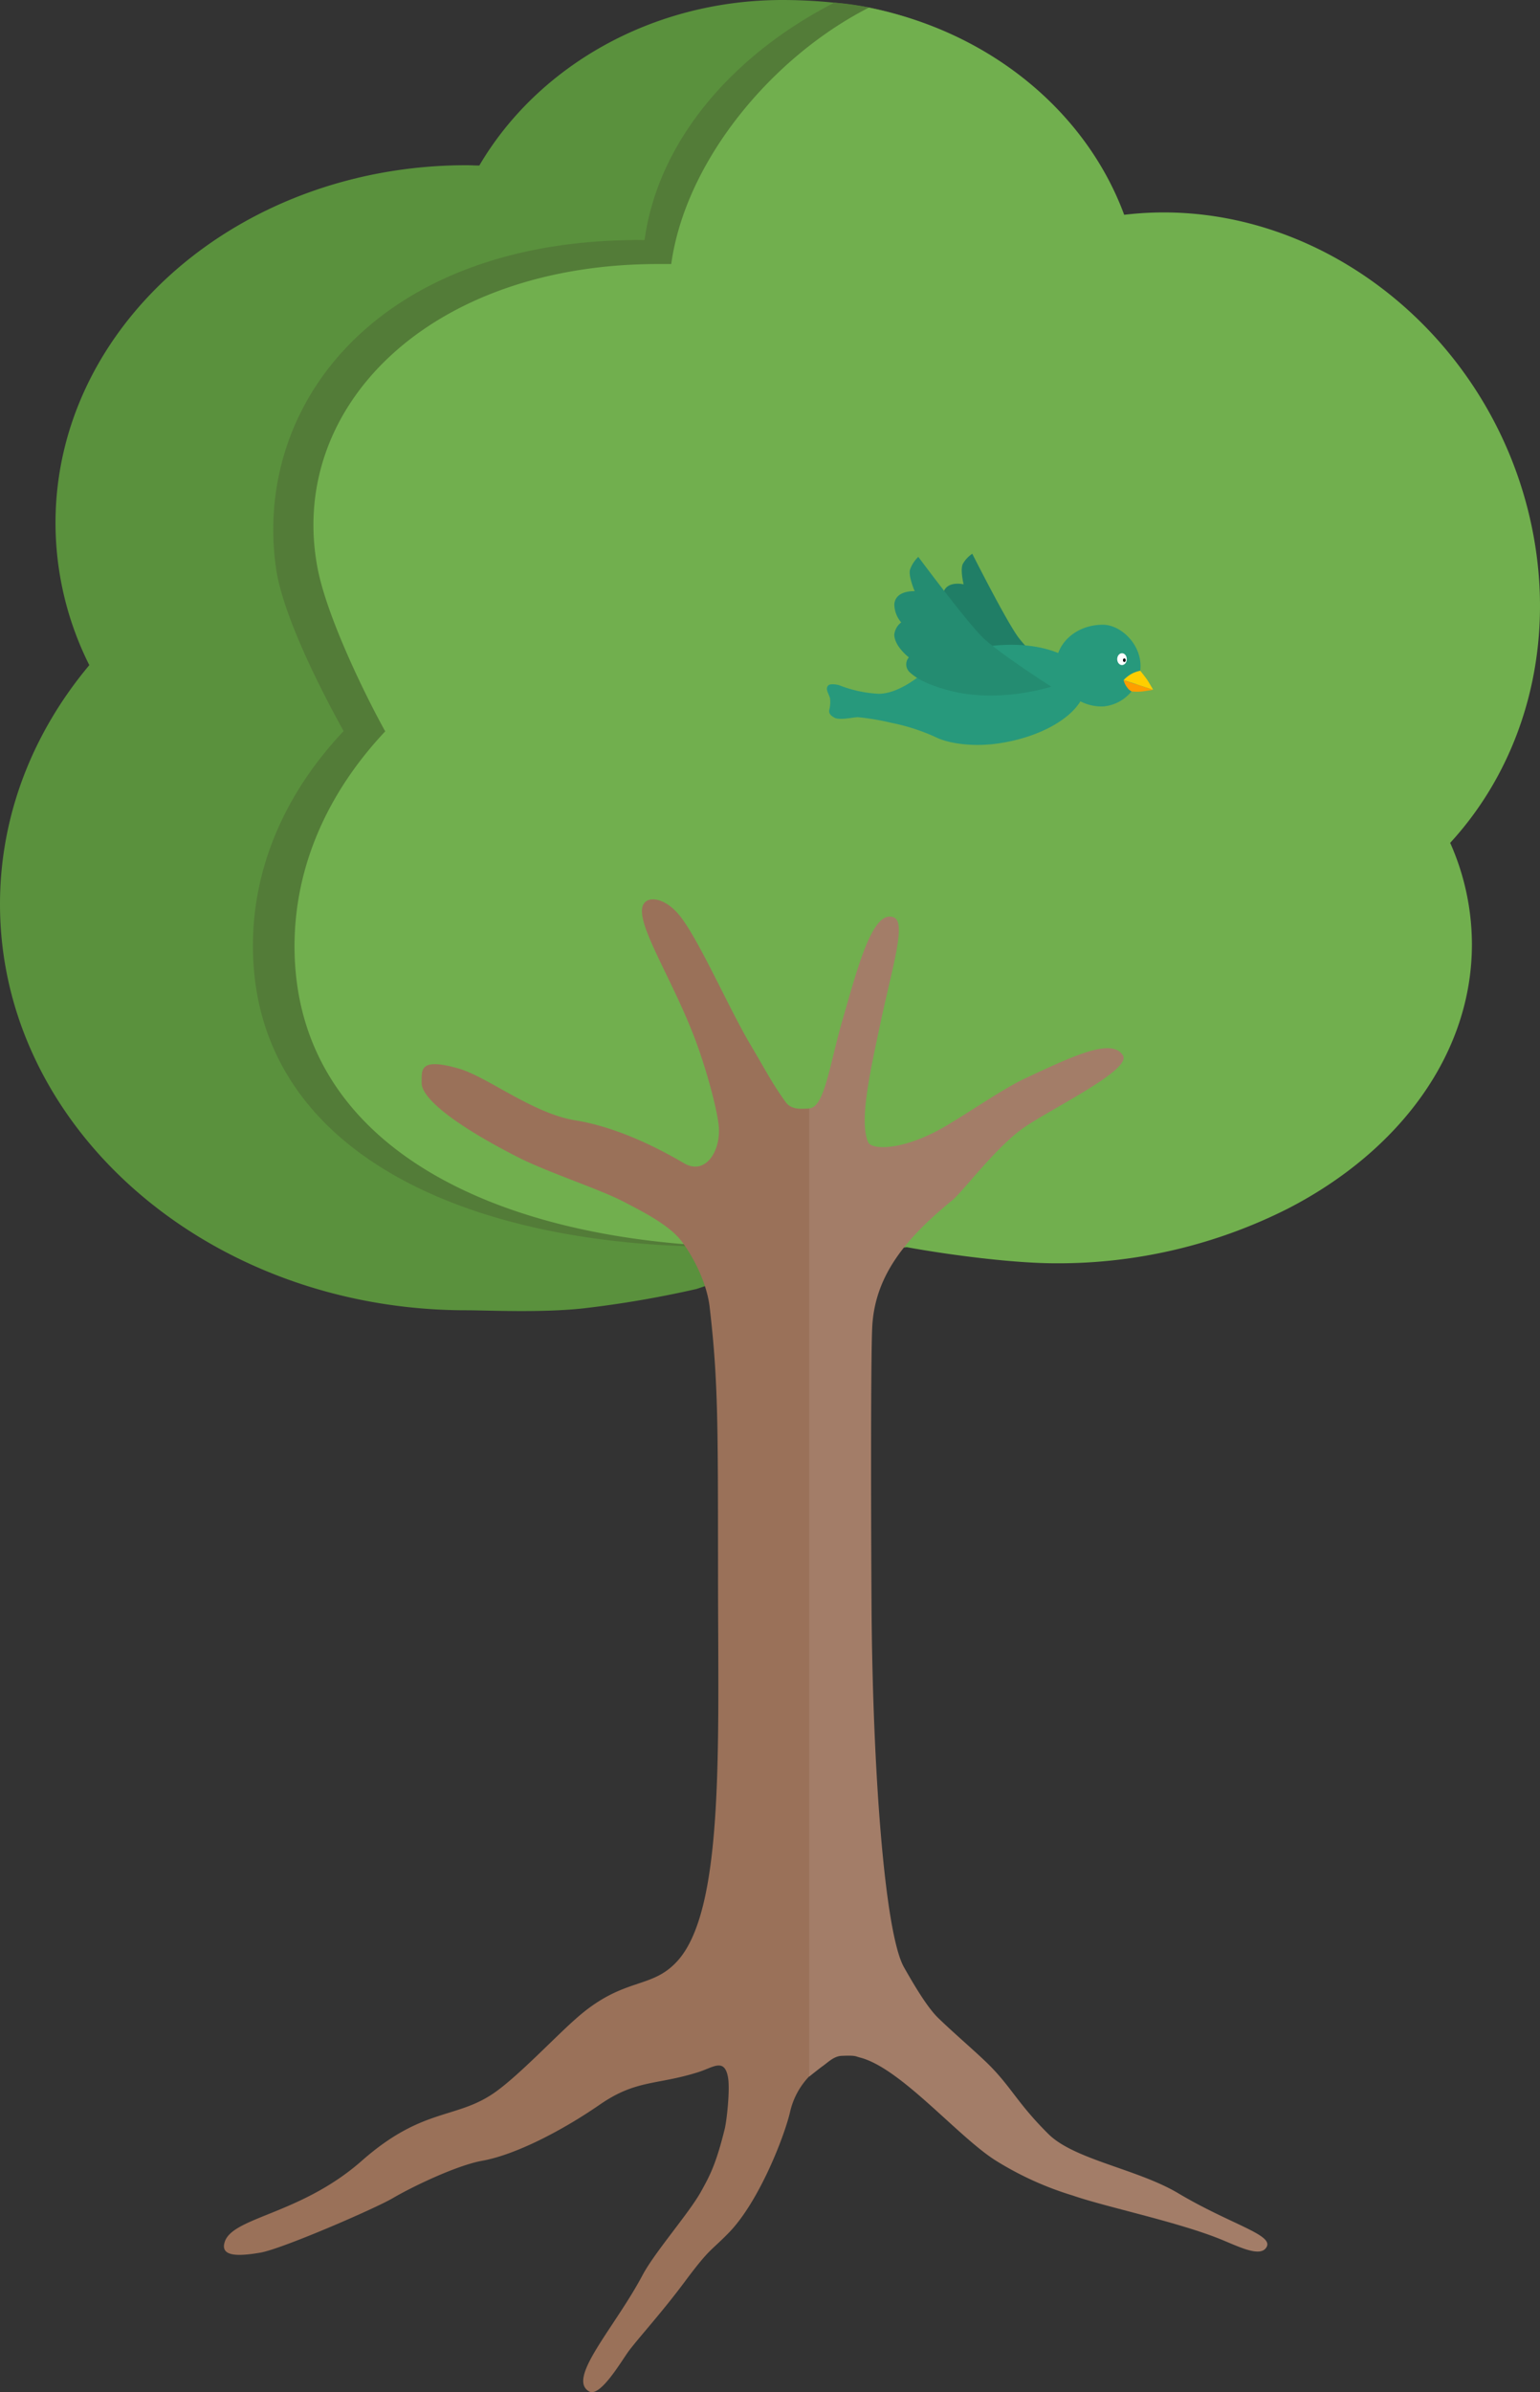 <svg xmlns="http://www.w3.org/2000/svg" viewBox="0 0 302.43 469.39"><rect x="0" y="0" width="302.43" height="469.39" fill="#333333" stroke="none"/><defs><style>.cls-1{fill:#5a913d;}.cls-2{fill:#537c38;}.cls-3{fill:#71af4e;}.cls-4{fill:#9a7159;}.cls-5{fill:#a37d68;}.cls-6{fill:#207e66;}.cls-11,.cls-6,.cls-7{fill-rule:evenodd;}.cls-7{fill:#27997c;}.cls-8{fill:#ff9d00;}.cls-9{fill:#ffce00;}.cls-10{fill:#fff;}.cls-11{fill:#248c71;}</style></defs><title>tree-bird</title><g id="bird"><path class="cls-1" d="M296.65,103c-8-38.47-40.54-64.32-76.43-60C212.82,22.7,193.9,6.13,170.61,1.46A100.1,100.1,0,0,0,153.68,0c-25.79,0-48.19,13.15-59.55,32.48-.84,0-1.68-.06-2.52-.06C47,32.42,10.9,63.85,10.9,102.63a62.27,62.27,0,0,0,6.64,27.89C6.51,143.68,0,159.89,0,177.42c0,44,41,79.69,91.61,79.69,4,0,14.72.54,23.07-.39a207.91,207.91,0,0,0,22.07-3.78s7.67-2.45,21-8c4.23.31,8.06.62,8.06.62l13.79-1a139.72,139.72,0,0,0,25,2.3c16.73,0,32.1-3.23,45-10,21.46-11.22,35.56-30.21,35.56-51.76a49.67,49.67,0,0,0-4.21-19.9C295,149.65,301.6,126.86,296.65,103Z"/><path class="cls-2" d="M292.6,103.15C284.5,64.64,255.91,38.7,219.52,43,212,22.68,189.2,2.43,163.87.52c-19.07,9.71-34.51,26.4-37.29,46.59-.85,0-1.69-.06-2.55,0-49.91.6-74.36,32.26-69.83,64.35,1.33,9.39,9,24.29,13.28,32C56.3,155.3,49.67,169.77,49.67,185.59c0,39.74,40.64,59.07,91.94,59.07,1.92,0,6.19.26,10.12.54,4.28.31,8.17.63,8.17.63l10.22-4.21c8.62,1.56,20.89,3.49,29,3.49,17,0,32.66-1.25,45.72-8,21.76-11.23,36.06-30.25,36.06-51.82a49.07,49.07,0,0,0-4.27-19.91C291,149.82,297.62,127,292.6,103.15Z"/><path class="cls-3" d="M300.77,103.15c-8.1-38.51-43.61-65.37-80-61-7.51-20.34-26.55-36-50.16-40.64-19.07,9.71-36,30.12-38.79,50.3-.85,0-1.7,0-2.56,0-45.19,0-72.91,28.3-66.89,59.7,1.79,9.32,9,24.29,13.28,32-11.18,11.88-17.81,26.35-17.81,42.17,0,39.74,40.64,59.07,91.94,59.07,1.92,0,6.19.26,10.12.54,4.28.31,8.17.63,8.17.63l10-1.19c8.62,1.57,21.07,3.16,29.21,3.16A100.1,100.1,0,0,0,253,237.12c21.76-11.23,36.06-30.25,36.06-51.82a49.07,49.07,0,0,0-4.27-19.91C299.13,149.82,305.79,127,300.77,103.15Z"/><path class="cls-4" d="M162.2,236.41c-.12-.91-.92-18.93-3.32-18.88-1.34,0-3.39.38-4.59-1.27-2.62-3.6-4.17-6.66-6.9-11.24-4.34-7.29-10.39-21.26-14.17-25.66-2.24-2.61-4.89-3.42-6.25-2.55-3.56,2.27,4.21,13.4,9.27,26.42,2.42,6.23,4.56,14.31,4.9,17.62.51,5-2.61,9.87-6.81,7.41-3.85-2.26-12.46-7-21.41-8.43-8.31-1.36-17.25-8.55-22.8-10.14-8-2.3-7.25.42-7.32,2.74-.1,3.06,6.61,8.37,18.89,14.63,5.77,2.94,15.85,6.22,20.49,8.6,4.15,2.13,9.09,4.67,11.51,7.7,1.83,2.3,5,7.67,5.66,13,1.7,14.57,1.64,22.88,1.66,53.13,0,32.85,1.28,64.81-7.85,75.17-5.24,5.93-10.65,3-20.24,11.62-4,3.53-10.75,10.69-15.48,14.12C89.69,416,83.18,413.32,71.05,424c-11.92,10.5-25.2,11-26.89,15.84-1.07,3.07,2.76,2.91,7,2.18s22.57-8.67,26-10.7c3.82-2.24,12.55-6.43,17.53-7.32,6.63-1.19,15.83-6,23.07-11s11.16-3.79,19.46-6.42c2.83-.9,5.06-2.82,5.75,1.06.43,2.45-.27,8.59-.64,10.08-1.74,7.07-3,9.32-4.66,12.32-2.33,4.21-9.09,11.89-11.49,16.41-5.49,10.34-14.94,20.29-10.49,22.81,2.24,1.28,6.56-6.36,7.94-8.13,2.16-2.81,6.5-7.56,10.85-13.41,5-6.69,4.86-5.73,8.62-9.57,5.93-6.07,10.91-18.83,12.06-23.75a14.8,14.8,0,0,1,5.83-8.76c3-3.16,1.81-2.32,1.81-2.32C169.42,403.3,163.22,244.34,162.2,236.41Z"/><path class="cls-5" d="M187,235.53c2.17-1.77,8.7-10.64,14.3-14.42s20.92-11.21,19.23-14c-2.13-3.44-9.25-.17-19.23,4.51-5.15,2.41-13.22,8.27-17.88,10.6-7.31,3.65-12.34,3.27-12.93,1.91-1.81-4.15.39-13.79,2.4-23.3,2.28-10.8,5.13-19.74,2.7-20.78-4.18-1.8-7.1,9.61-10.17,20.21-2.51,8.68-3.49,17.06-6.51,17.23v190s1.92-1.55,2.75-2.14c1-.72,2.12-1.87,3.61-1.94,2.85-.12,2.67.09,3.58.32,7.93,2,19,15.26,26.51,20.11a63.32,63.32,0,0,0,15.38,7c6.39,2.21,19.87,5,28.41,8.34,3.75,1.46,8.47,4.05,9.63,1.66s-7.21-4.41-17.4-10.47c-8-4.76-20.4-6.57-25.49-11.62-5.7-5.65-7.11-8.82-11-12.89-2.29-2.42-7.09-6.44-10.59-9.83-2-1.91-4.42-5.84-6.77-10-3.78-6.64-6.2-38.79-6.38-71.67-.15-26.38-.1-50.78.17-54.46C172,250.16,177.86,243,187,235.53Z"/><path id="back_wing_1" data-name="back wing 1" class="cls-6" d="M184.31,121.69a3.3,3.3,0,0,1,1.6-1.91,5.15,5.15,0,0,1-.67-3.39c.62-2.54,4-1.73,4-1.73s-.71-2.87-.16-4a5.88,5.88,0,0,1,1.86-2s6.79,13.47,9.15,16.54c2.6,3.38,10.4,10.52,10.4,10.52s-9.84,1.45-18.37-2.55a16.93,16.93,0,0,1-6.18-4.27,1.93,1.93,0,0,1,.23-2.73S184,123.78,184.31,121.69Z"/><path id="body" class="cls-7" d="M216.58,122.59c-4.16,0-7.57,2.3-8.77,5.55-3.66-1.52-8.83-2.06-14.38-1.22-4.86.74-10,3.19-11.87,4.88-.36.36-4.86,4.34-9,4.34a24.44,24.44,0,0,1-7.57-1.61c-.55-.23-2-.45-2.36,0-.53.63-.09,1.19.36,2.41a5.9,5.9,0,0,1-.09,2.16c-.29,1,.43,1.39.88,1.68,1,.63,3.5,0,4.66-.05a49.13,49.13,0,0,1,6.63,1.11,39.49,39.49,0,0,1,9.1,3c2.63,1.14,7.26,1.76,12.15,1,7.48-1.14,13.55-4.45,15.85-8.22a9.15,9.15,0,0,0,4.53,1,8,8,0,0,0,7.28-7.91C224,126.29,220.05,122.59,216.58,122.59Z"/><g id="beak"><path class="cls-8" d="M220.66,133.45a3.82,3.82,0,0,0,.71,1.46,2.2,2.2,0,0,0,.85.75,9.09,9.09,0,0,0,2.22,0l2-.3-5.8-1.89Z"/><path class="cls-9" d="M223.92,131.62a6.5,6.5,0,0,0-1.54.52,6.43,6.43,0,0,0-1.72,1.31l5.79,1.89s-.85-1.48-1.2-2C224.7,132.56,223.92,131.62,223.92,131.62Z"/></g><ellipse id="eye" class="cls-10" cx="220.34" cy="129.34" rx="0.94" ry="1.16"/><ellipse id="dot" cx="220.8" cy="129.55" rx="0.27" ry="0.35"/><path id="front_wing_1" data-name="front wing 1" class="cls-11" d="M175.62,124.49a3.59,3.59,0,0,1,1.36-2.36,5.58,5.58,0,0,1-1.35-3.52c.19-2.85,4-2.6,4-2.6s-1.3-3-.91-4.25a6.45,6.45,0,0,1,1.62-2.49s9.84,13.23,12.94,16.09c3.43,3.16,13.17,9.38,13.17,9.38s-10.32,3.4-20.26.7c-3.38-.92-5.86-2-7.45-3.45a2.11,2.11,0,0,1-.26-3S175.62,126.81,175.62,124.49Z"/></g></svg>